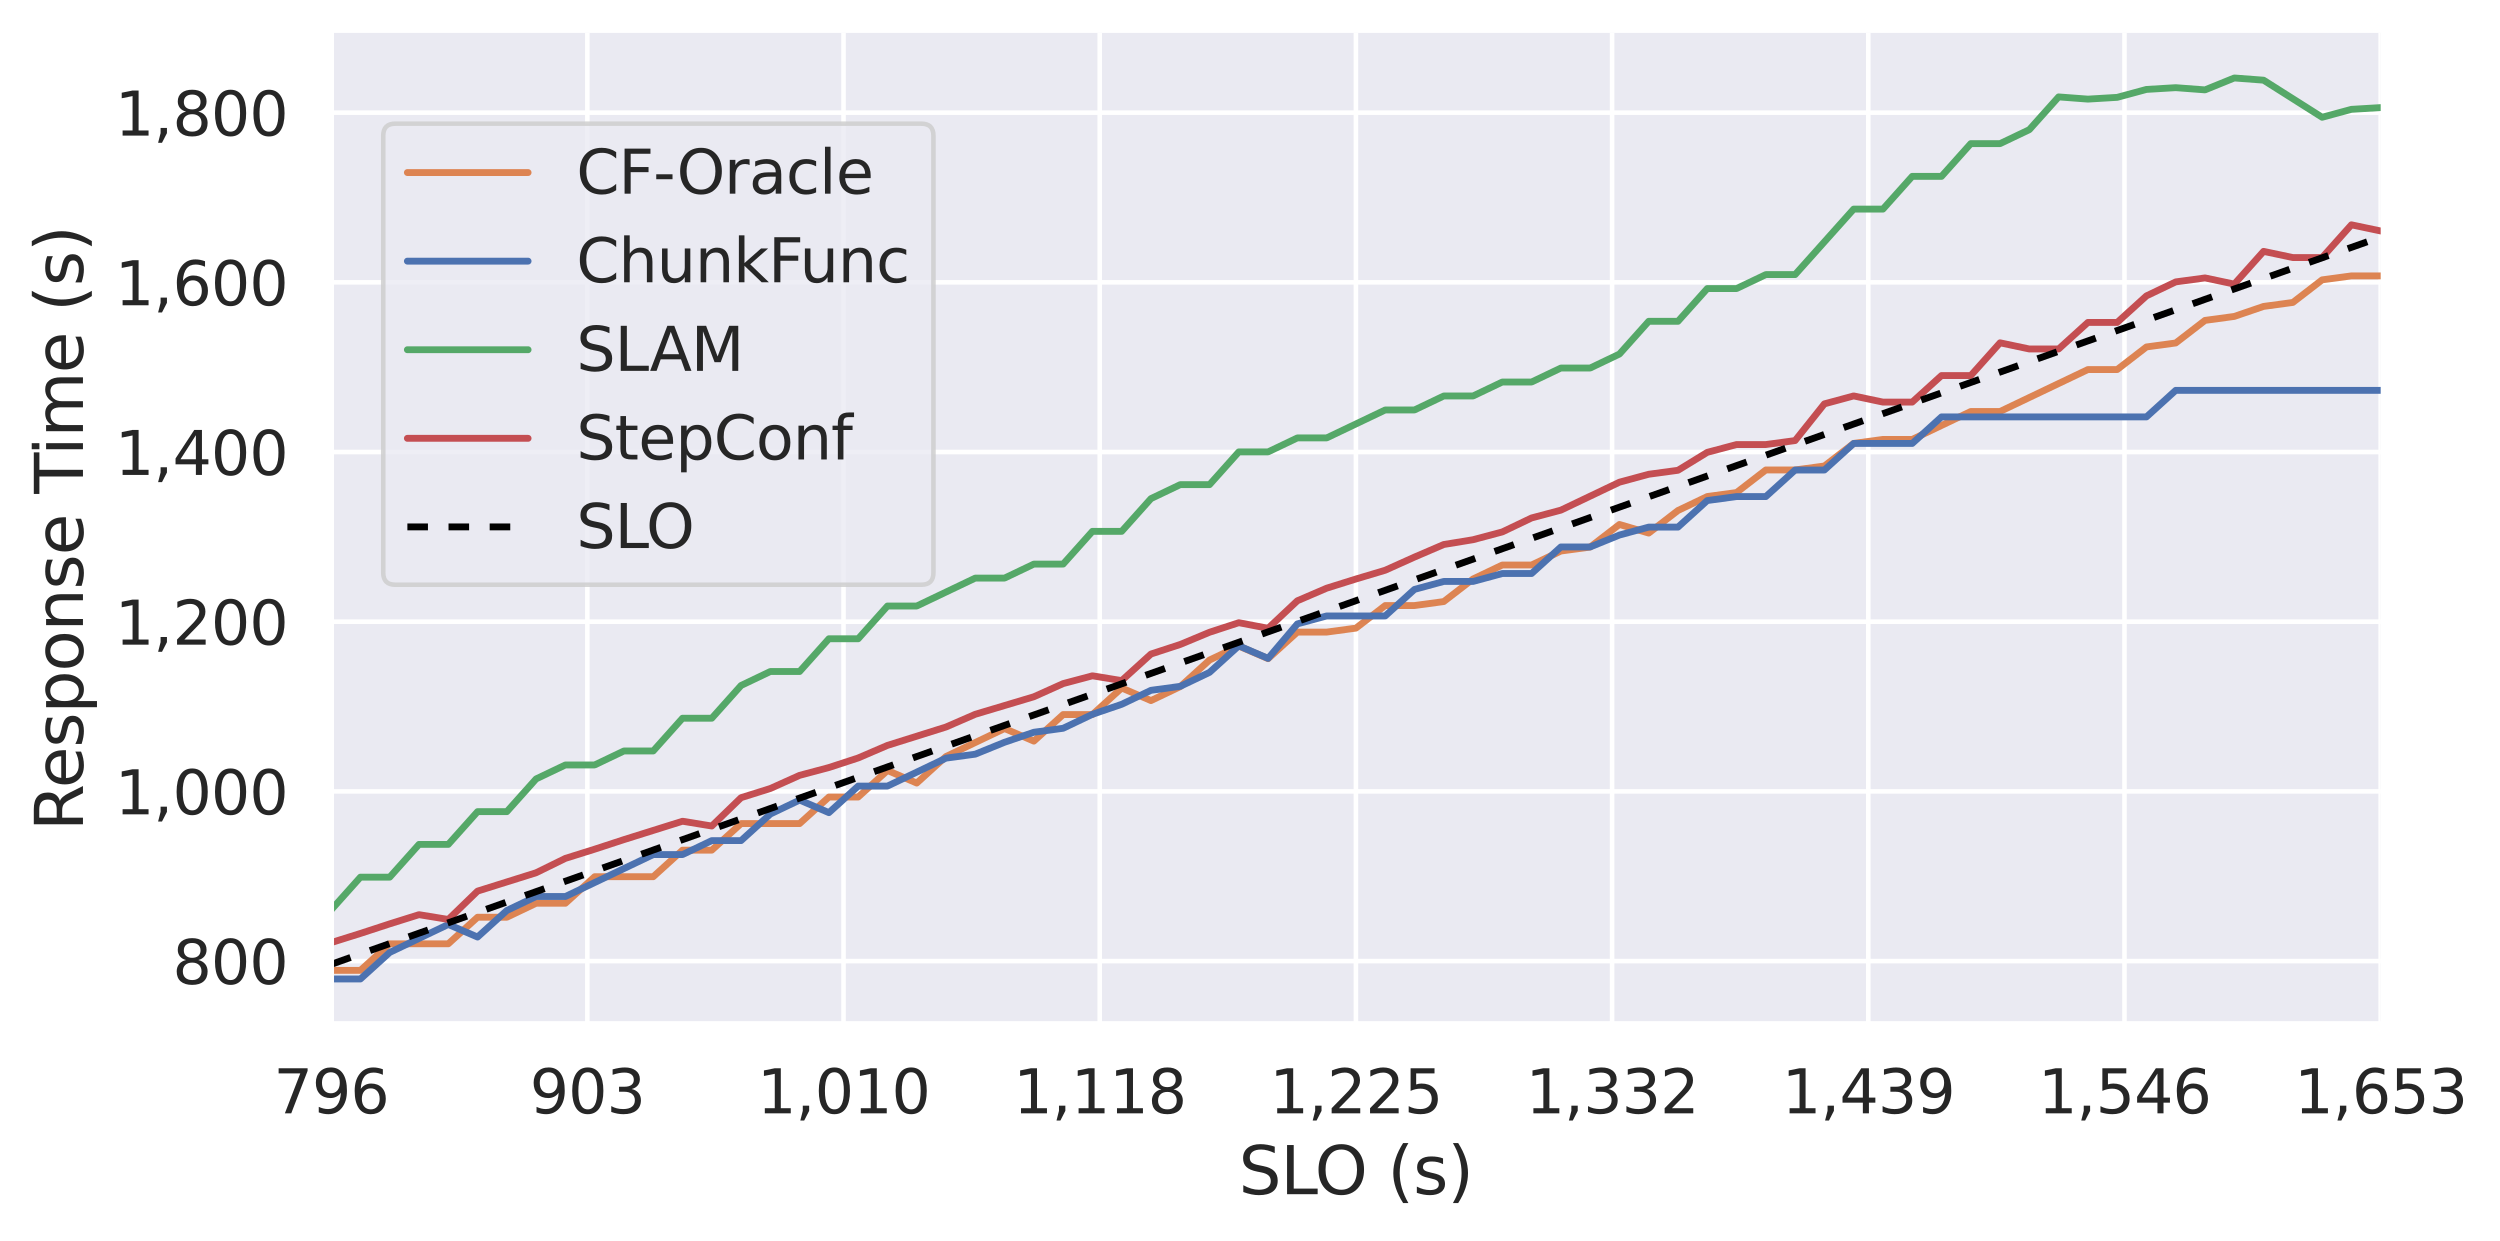 <?xml version="1.0" encoding="utf-8" standalone="no"?>
<!DOCTYPE svg PUBLIC "-//W3C//DTD SVG 1.1//EN"
  "http://www.w3.org/Graphics/SVG/1.1/DTD/svg11.dtd">
<svg xmlns:xlink="http://www.w3.org/1999/xlink" width="546.756pt" height="271.368pt" viewBox="0 0 546.756 271.368" xmlns="http://www.w3.org/2000/svg" version="1.1">
 <defs>
  <style type="text/css">*{stroke-linejoin: round; stroke-linecap: butt}</style>
 </defs>
 <g id="figure_1">
  <g id="patch_1">
   <path d="M 0 271.368 
L 546.756 271.368 
L 546.756 0 
L 0 0 
z
" style="fill: #ffffff"/>
  </g>
  <g id="axes_1">
   <g id="patch_2">
    <path d="M 72.426 223.956 
L 520.662 223.956 
L 520.662 7.2 
L 72.426 7.2 
z
" style="fill: #eaeaf2"/>
   </g>
   <g id="matplotlib.axis_1">
    <g id="xtick_1">
     <g id="line2d_1">
      <path d="M 72.426 223.956 
L 72.426 7.2 
" clip-path="url(#p9f943bb700)" style="fill: none; stroke: #ffffff; stroke-linecap: round"/>
     </g>
     <g id="text_1">
      <!-- 796 -->
      <g style="fill: #262626" transform="translate(59.828 243.486) scale(0.132 -0.132)">
       <defs>
        <path id="DejaVuSans-37" d="M 525 4666 
L 3525 4666 
L 3525 4397 
L 1831 0 
L 1172 0 
L 2766 4134 
L 525 4134 
L 525 4666 
z
" transform="scale(0.016)"/>
        <path id="DejaVuSans-39" d="M 703 97 
L 703 672 
Q 941 559 1184 500 
Q 1428 441 1663 441 
Q 2288 441 2617 861 
Q 2947 1281 2994 2138 
Q 2813 1869 2534 1725 
Q 2256 1581 1919 1581 
Q 1219 1581 811 2004 
Q 403 2428 403 3163 
Q 403 3881 828 4315 
Q 1253 4750 1959 4750 
Q 2769 4750 3195 4129 
Q 3622 3509 3622 2328 
Q 3622 1225 3098 567 
Q 2575 -91 1691 -91 
Q 1453 -91 1209 -44 
Q 966 3 703 97 
z
M 1959 2075 
Q 2384 2075 2632 2365 
Q 2881 2656 2881 3163 
Q 2881 3666 2632 3958 
Q 2384 4250 1959 4250 
Q 1534 4250 1286 3958 
Q 1038 3666 1038 3163 
Q 1038 2656 1286 2365 
Q 1534 2075 1959 2075 
z
" transform="scale(0.016)"/>
        <path id="DejaVuSans-36" d="M 2113 2584 
Q 1688 2584 1439 2293 
Q 1191 2003 1191 1497 
Q 1191 994 1439 701 
Q 1688 409 2113 409 
Q 2538 409 2786 701 
Q 3034 994 3034 1497 
Q 3034 2003 2786 2293 
Q 2538 2584 2113 2584 
z
M 3366 4563 
L 3366 3988 
Q 3128 4100 2886 4159 
Q 2644 4219 2406 4219 
Q 1781 4219 1451 3797 
Q 1122 3375 1075 2522 
Q 1259 2794 1537 2939 
Q 1816 3084 2150 3084 
Q 2853 3084 3261 2657 
Q 3669 2231 3669 1497 
Q 3669 778 3244 343 
Q 2819 -91 2113 -91 
Q 1303 -91 875 529 
Q 447 1150 447 2328 
Q 447 3434 972 4092 
Q 1497 4750 2381 4750 
Q 2619 4750 2861 4703 
Q 3103 4656 3366 4563 
z
" transform="scale(0.016)"/>
       </defs>
       <use xlink:href="#DejaVuSans-37"/>
       <use xlink:href="#DejaVuSans-39" x="63.623"/>
       <use xlink:href="#DejaVuSans-36" x="127.246"/>
      </g>
     </g>
    </g>
    <g id="xtick_2">
     <g id="line2d_2">
      <path d="M 128.455 223.956 
L 128.455 7.2 
" clip-path="url(#p9f943bb700)" style="fill: none; stroke: #ffffff; stroke-linecap: round"/>
     </g>
     <g id="text_2">
      <!-- 903 -->
      <g style="fill: #262626" transform="translate(115.857 243.486) scale(0.132 -0.132)">
       <defs>
        <path id="DejaVuSans-30" d="M 2034 4250 
Q 1547 4250 1301 3770 
Q 1056 3291 1056 2328 
Q 1056 1369 1301 889 
Q 1547 409 2034 409 
Q 2525 409 2770 889 
Q 3016 1369 3016 2328 
Q 3016 3291 2770 3770 
Q 2525 4250 2034 4250 
z
M 2034 4750 
Q 2819 4750 3233 4129 
Q 3647 3509 3647 2328 
Q 3647 1150 3233 529 
Q 2819 -91 2034 -91 
Q 1250 -91 836 529 
Q 422 1150 422 2328 
Q 422 3509 836 4129 
Q 1250 4750 2034 4750 
z
" transform="scale(0.016)"/>
        <path id="DejaVuSans-33" d="M 2597 2516 
Q 3050 2419 3304 2112 
Q 3559 1806 3559 1356 
Q 3559 666 3084 287 
Q 2609 -91 1734 -91 
Q 1441 -91 1130 -33 
Q 819 25 488 141 
L 488 750 
Q 750 597 1062 519 
Q 1375 441 1716 441 
Q 2309 441 2620 675 
Q 2931 909 2931 1356 
Q 2931 1769 2642 2001 
Q 2353 2234 1838 2234 
L 1294 2234 
L 1294 2753 
L 1863 2753 
Q 2328 2753 2575 2939 
Q 2822 3125 2822 3475 
Q 2822 3834 2567 4026 
Q 2313 4219 1838 4219 
Q 1578 4219 1281 4162 
Q 984 4106 628 3988 
L 628 4550 
Q 988 4650 1302 4700 
Q 1616 4750 1894 4750 
Q 2613 4750 3031 4423 
Q 3450 4097 3450 3541 
Q 3450 3153 3228 2886 
Q 3006 2619 2597 2516 
z
" transform="scale(0.016)"/>
       </defs>
       <use xlink:href="#DejaVuSans-39"/>
       <use xlink:href="#DejaVuSans-30" x="63.623"/>
       <use xlink:href="#DejaVuSans-33" x="127.246"/>
      </g>
     </g>
    </g>
    <g id="xtick_3">
     <g id="line2d_3">
      <path d="M 184.485 223.956 
L 184.485 7.2 
" clip-path="url(#p9f943bb700)" style="fill: none; stroke: #ffffff; stroke-linecap: round"/>
     </g>
     <g id="text_3">
      <!-- 1,010 -->
      <g style="fill: #262626" transform="translate(165.59 243.486) scale(0.132 -0.132)">
       <defs>
        <path id="DejaVuSans-31" d="M 794 531 
L 1825 531 
L 1825 4091 
L 703 3866 
L 703 4441 
L 1819 4666 
L 2450 4666 
L 2450 531 
L 3481 531 
L 3481 0 
L 794 0 
L 794 531 
z
" transform="scale(0.016)"/>
        <path id="DejaVuSans-2c" d="M 750 794 
L 1409 794 
L 1409 256 
L 897 -744 
L 494 -744 
L 750 256 
L 750 794 
z
" transform="scale(0.016)"/>
       </defs>
       <use xlink:href="#DejaVuSans-31"/>
       <use xlink:href="#DejaVuSans-2c" x="63.623"/>
       <use xlink:href="#DejaVuSans-30" x="95.41"/>
       <use xlink:href="#DejaVuSans-31" x="159.033"/>
       <use xlink:href="#DejaVuSans-30" x="222.656"/>
      </g>
     </g>
    </g>
    <g id="xtick_4">
     <g id="line2d_4">
      <path d="M 240.514 223.956 
L 240.514 7.2 
" clip-path="url(#p9f943bb700)" style="fill: none; stroke: #ffffff; stroke-linecap: round"/>
     </g>
     <g id="text_4">
      <!-- 1,118 -->
      <g style="fill: #262626" transform="translate(221.62 243.486) scale(0.132 -0.132)">
       <defs>
        <path id="DejaVuSans-38" d="M 2034 2216 
Q 1584 2216 1326 1975 
Q 1069 1734 1069 1313 
Q 1069 891 1326 650 
Q 1584 409 2034 409 
Q 2484 409 2743 651 
Q 3003 894 3003 1313 
Q 3003 1734 2745 1975 
Q 2488 2216 2034 2216 
z
M 1403 2484 
Q 997 2584 770 2862 
Q 544 3141 544 3541 
Q 544 4100 942 4425 
Q 1341 4750 2034 4750 
Q 2731 4750 3128 4425 
Q 3525 4100 3525 3541 
Q 3525 3141 3298 2862 
Q 3072 2584 2669 2484 
Q 3125 2378 3379 2068 
Q 3634 1759 3634 1313 
Q 3634 634 3220 271 
Q 2806 -91 2034 -91 
Q 1263 -91 848 271 
Q 434 634 434 1313 
Q 434 1759 690 2068 
Q 947 2378 1403 2484 
z
M 1172 3481 
Q 1172 3119 1398 2916 
Q 1625 2713 2034 2713 
Q 2441 2713 2670 2916 
Q 2900 3119 2900 3481 
Q 2900 3844 2670 4047 
Q 2441 4250 2034 4250 
Q 1625 4250 1398 4047 
Q 1172 3844 1172 3481 
z
" transform="scale(0.016)"/>
       </defs>
       <use xlink:href="#DejaVuSans-31"/>
       <use xlink:href="#DejaVuSans-2c" x="63.623"/>
       <use xlink:href="#DejaVuSans-31" x="95.41"/>
       <use xlink:href="#DejaVuSans-31" x="159.033"/>
       <use xlink:href="#DejaVuSans-38" x="222.656"/>
      </g>
     </g>
    </g>
    <g id="xtick_5">
     <g id="line2d_5">
      <path d="M 296.544 223.956 
L 296.544 7.2 
" clip-path="url(#p9f943bb700)" style="fill: none; stroke: #ffffff; stroke-linecap: round"/>
     </g>
     <g id="text_5">
      <!-- 1,225 -->
      <g style="fill: #262626" transform="translate(277.649 243.486) scale(0.132 -0.132)">
       <defs>
        <path id="DejaVuSans-32" d="M 1228 531 
L 3431 531 
L 3431 0 
L 469 0 
L 469 531 
Q 828 903 1448 1529 
Q 2069 2156 2228 2338 
Q 2531 2678 2651 2914 
Q 2772 3150 2772 3378 
Q 2772 3750 2511 3984 
Q 2250 4219 1831 4219 
Q 1534 4219 1204 4116 
Q 875 4013 500 3803 
L 500 4441 
Q 881 4594 1212 4672 
Q 1544 4750 1819 4750 
Q 2544 4750 2975 4387 
Q 3406 4025 3406 3419 
Q 3406 3131 3298 2873 
Q 3191 2616 2906 2266 
Q 2828 2175 2409 1742 
Q 1991 1309 1228 531 
z
" transform="scale(0.016)"/>
        <path id="DejaVuSans-35" d="M 691 4666 
L 3169 4666 
L 3169 4134 
L 1269 4134 
L 1269 2991 
Q 1406 3038 1543 3061 
Q 1681 3084 1819 3084 
Q 2600 3084 3056 2656 
Q 3513 2228 3513 1497 
Q 3513 744 3044 326 
Q 2575 -91 1722 -91 
Q 1428 -91 1123 -41 
Q 819 9 494 109 
L 494 744 
Q 775 591 1075 516 
Q 1375 441 1709 441 
Q 2250 441 2565 725 
Q 2881 1009 2881 1497 
Q 2881 1984 2565 2268 
Q 2250 2553 1709 2553 
Q 1456 2553 1204 2497 
Q 953 2441 691 2322 
L 691 4666 
z
" transform="scale(0.016)"/>
       </defs>
       <use xlink:href="#DejaVuSans-31"/>
       <use xlink:href="#DejaVuSans-2c" x="63.623"/>
       <use xlink:href="#DejaVuSans-32" x="95.41"/>
       <use xlink:href="#DejaVuSans-32" x="159.033"/>
       <use xlink:href="#DejaVuSans-35" x="222.656"/>
      </g>
     </g>
    </g>
    <g id="xtick_6">
     <g id="line2d_6">
      <path d="M 352.573 223.956 
L 352.573 7.2 
" clip-path="url(#p9f943bb700)" style="fill: none; stroke: #ffffff; stroke-linecap: round"/>
     </g>
     <g id="text_6">
      <!-- 1,332 -->
      <g style="fill: #262626" transform="translate(333.679 243.486) scale(0.132 -0.132)">
       <use xlink:href="#DejaVuSans-31"/>
       <use xlink:href="#DejaVuSans-2c" x="63.623"/>
       <use xlink:href="#DejaVuSans-33" x="95.41"/>
       <use xlink:href="#DejaVuSans-33" x="159.033"/>
       <use xlink:href="#DejaVuSans-32" x="222.656"/>
      </g>
     </g>
    </g>
    <g id="xtick_7">
     <g id="line2d_7">
      <path d="M 408.603 223.956 
L 408.603 7.2 
" clip-path="url(#p9f943bb700)" style="fill: none; stroke: #ffffff; stroke-linecap: round"/>
     </g>
     <g id="text_7">
      <!-- 1,439 -->
      <g style="fill: #262626" transform="translate(389.708 243.486) scale(0.132 -0.132)">
       <defs>
        <path id="DejaVuSans-34" d="M 2419 4116 
L 825 1625 
L 2419 1625 
L 2419 4116 
z
M 2253 4666 
L 3047 4666 
L 3047 1625 
L 3713 1625 
L 3713 1100 
L 3047 1100 
L 3047 0 
L 2419 0 
L 2419 1100 
L 313 1100 
L 313 1709 
L 2253 4666 
z
" transform="scale(0.016)"/>
       </defs>
       <use xlink:href="#DejaVuSans-31"/>
       <use xlink:href="#DejaVuSans-2c" x="63.623"/>
       <use xlink:href="#DejaVuSans-34" x="95.41"/>
       <use xlink:href="#DejaVuSans-33" x="159.033"/>
       <use xlink:href="#DejaVuSans-39" x="222.656"/>
      </g>
     </g>
    </g>
    <g id="xtick_8">
     <g id="line2d_8">
      <path d="M 464.632 223.956 
L 464.632 7.2 
" clip-path="url(#p9f943bb700)" style="fill: none; stroke: #ffffff; stroke-linecap: round"/>
     </g>
     <g id="text_8">
      <!-- 1,546 -->
      <g style="fill: #262626" transform="translate(445.738 243.486) scale(0.132 -0.132)">
       <use xlink:href="#DejaVuSans-31"/>
       <use xlink:href="#DejaVuSans-2c" x="63.623"/>
       <use xlink:href="#DejaVuSans-35" x="95.41"/>
       <use xlink:href="#DejaVuSans-34" x="159.033"/>
       <use xlink:href="#DejaVuSans-36" x="222.656"/>
      </g>
     </g>
    </g>
    <g id="xtick_9">
     <g id="line2d_9">
      <path d="M 520.662 223.956 
L 520.662 7.2 
" clip-path="url(#p9f943bb700)" style="fill: none; stroke: #ffffff; stroke-linecap: round"/>
     </g>
     <g id="text_9">
      <!-- 1,653 -->
      <g style="fill: #262626" transform="translate(501.767 243.486) scale(0.132 -0.132)">
       <use xlink:href="#DejaVuSans-31"/>
       <use xlink:href="#DejaVuSans-2c" x="63.623"/>
       <use xlink:href="#DejaVuSans-36" x="95.41"/>
       <use xlink:href="#DejaVuSans-35" x="159.033"/>
       <use xlink:href="#DejaVuSans-33" x="222.656"/>
      </g>
     </g>
    </g>
    <g id="text_10">
     <!-- SLO (s) -->
     <g style="fill: #262626" transform="translate(270.897 261.173) scale(0.144 -0.144)">
      <defs>
       <path id="DejaVuSans-53" d="M 3425 4513 
L 3425 3897 
Q 3066 4069 2747 4153 
Q 2428 4238 2131 4238 
Q 1616 4238 1336 4038 
Q 1056 3838 1056 3469 
Q 1056 3159 1242 3001 
Q 1428 2844 1947 2747 
L 2328 2669 
Q 3034 2534 3370 2195 
Q 3706 1856 3706 1288 
Q 3706 609 3251 259 
Q 2797 -91 1919 -91 
Q 1588 -91 1214 -16 
Q 841 59 441 206 
L 441 856 
Q 825 641 1194 531 
Q 1563 422 1919 422 
Q 2459 422 2753 634 
Q 3047 847 3047 1241 
Q 3047 1584 2836 1778 
Q 2625 1972 2144 2069 
L 1759 2144 
Q 1053 2284 737 2584 
Q 422 2884 422 3419 
Q 422 4038 858 4394 
Q 1294 4750 2059 4750 
Q 2388 4750 2728 4690 
Q 3069 4631 3425 4513 
z
" transform="scale(0.016)"/>
       <path id="DejaVuSans-4c" d="M 628 4666 
L 1259 4666 
L 1259 531 
L 3531 531 
L 3531 0 
L 628 0 
L 628 4666 
z
" transform="scale(0.016)"/>
       <path id="DejaVuSans-4f" d="M 2522 4238 
Q 1834 4238 1429 3725 
Q 1025 3213 1025 2328 
Q 1025 1447 1429 934 
Q 1834 422 2522 422 
Q 3209 422 3611 934 
Q 4013 1447 4013 2328 
Q 4013 3213 3611 3725 
Q 3209 4238 2522 4238 
z
M 2522 4750 
Q 3503 4750 4090 4092 
Q 4678 3434 4678 2328 
Q 4678 1225 4090 567 
Q 3503 -91 2522 -91 
Q 1538 -91 948 565 
Q 359 1222 359 2328 
Q 359 3434 948 4092 
Q 1538 4750 2522 4750 
z
" transform="scale(0.016)"/>
       <path id="DejaVuSans-20" transform="scale(0.016)"/>
       <path id="DejaVuSans-28" d="M 1984 4856 
Q 1566 4138 1362 3434 
Q 1159 2731 1159 2009 
Q 1159 1288 1364 580 
Q 1569 -128 1984 -844 
L 1484 -844 
Q 1016 -109 783 600 
Q 550 1309 550 2009 
Q 550 2706 781 3412 
Q 1013 4119 1484 4856 
L 1984 4856 
z
" transform="scale(0.016)"/>
       <path id="DejaVuSans-73" d="M 2834 3397 
L 2834 2853 
Q 2591 2978 2328 3040 
Q 2066 3103 1784 3103 
Q 1356 3103 1142 2972 
Q 928 2841 928 2578 
Q 928 2378 1081 2264 
Q 1234 2150 1697 2047 
L 1894 2003 
Q 2506 1872 2764 1633 
Q 3022 1394 3022 966 
Q 3022 478 2636 193 
Q 2250 -91 1575 -91 
Q 1294 -91 989 -36 
Q 684 19 347 128 
L 347 722 
Q 666 556 975 473 
Q 1284 391 1588 391 
Q 1994 391 2212 530 
Q 2431 669 2431 922 
Q 2431 1156 2273 1281 
Q 2116 1406 1581 1522 
L 1381 1569 
Q 847 1681 609 1914 
Q 372 2147 372 2553 
Q 372 3047 722 3315 
Q 1072 3584 1716 3584 
Q 2034 3584 2315 3537 
Q 2597 3491 2834 3397 
z
" transform="scale(0.016)"/>
       <path id="DejaVuSans-29" d="M 513 4856 
L 1013 4856 
Q 1481 4119 1714 3412 
Q 1947 2706 1947 2009 
Q 1947 1309 1714 600 
Q 1481 -109 1013 -844 
L 513 -844 
Q 928 -128 1133 580 
Q 1338 1288 1338 2009 
Q 1338 2731 1133 3434 
Q 928 4138 513 4856 
z
" transform="scale(0.016)"/>
      </defs>
      <use xlink:href="#DejaVuSans-53"/>
      <use xlink:href="#DejaVuSans-4c" x="63.477"/>
      <use xlink:href="#DejaVuSans-4f" x="115.564"/>
      <use xlink:href="#DejaVuSans-20" x="194.275"/>
      <use xlink:href="#DejaVuSans-28" x="226.062"/>
      <use xlink:href="#DejaVuSans-73" x="265.076"/>
      <use xlink:href="#DejaVuSans-29" x="317.176"/>
     </g>
    </g>
   </g>
   <g id="matplotlib.axis_2">
    <g id="ytick_1">
     <g id="line2d_10">
      <path d="M 72.426 210.191 
L 520.662 210.191 
" clip-path="url(#p9f943bb700)" style="fill: none; stroke: #ffffff; stroke-linecap: round"/>
     </g>
     <g id="text_11">
      <!-- 800 -->
      <g style="fill: #262626" transform="translate(37.73 215.206) scale(0.132 -0.132)">
       <use xlink:href="#DejaVuSans-38"/>
       <use xlink:href="#DejaVuSans-30" x="63.623"/>
       <use xlink:href="#DejaVuSans-30" x="127.246"/>
      </g>
     </g>
    </g>
    <g id="ytick_2">
     <g id="line2d_11">
      <path d="M 72.426 173.08 
L 520.662 173.08 
" clip-path="url(#p9f943bb700)" style="fill: none; stroke: #ffffff; stroke-linecap: round"/>
     </g>
     <g id="text_12">
      <!-- 1,000 -->
      <g style="fill: #262626" transform="translate(25.137 178.095) scale(0.132 -0.132)">
       <use xlink:href="#DejaVuSans-31"/>
       <use xlink:href="#DejaVuSans-2c" x="63.623"/>
       <use xlink:href="#DejaVuSans-30" x="95.41"/>
       <use xlink:href="#DejaVuSans-30" x="159.033"/>
       <use xlink:href="#DejaVuSans-30" x="222.656"/>
      </g>
     </g>
    </g>
    <g id="ytick_3">
     <g id="line2d_12">
      <path d="M 72.426 135.97 
L 520.662 135.97 
" clip-path="url(#p9f943bb700)" style="fill: none; stroke: #ffffff; stroke-linecap: round"/>
     </g>
     <g id="text_13">
      <!-- 1,200 -->
      <g style="fill: #262626" transform="translate(25.137 140.985) scale(0.132 -0.132)">
       <use xlink:href="#DejaVuSans-31"/>
       <use xlink:href="#DejaVuSans-2c" x="63.623"/>
       <use xlink:href="#DejaVuSans-32" x="95.41"/>
       <use xlink:href="#DejaVuSans-30" x="159.033"/>
       <use xlink:href="#DejaVuSans-30" x="222.656"/>
      </g>
     </g>
    </g>
    <g id="ytick_4">
     <g id="line2d_13">
      <path d="M 72.426 98.86 
L 520.662 98.86 
" clip-path="url(#p9f943bb700)" style="fill: none; stroke: #ffffff; stroke-linecap: round"/>
     </g>
     <g id="text_14">
      <!-- 1,400 -->
      <g style="fill: #262626" transform="translate(25.137 103.875) scale(0.132 -0.132)">
       <use xlink:href="#DejaVuSans-31"/>
       <use xlink:href="#DejaVuSans-2c" x="63.623"/>
       <use xlink:href="#DejaVuSans-34" x="95.41"/>
       <use xlink:href="#DejaVuSans-30" x="159.033"/>
       <use xlink:href="#DejaVuSans-30" x="222.656"/>
      </g>
     </g>
    </g>
    <g id="ytick_5">
     <g id="line2d_14">
      <path d="M 72.426 61.75 
L 520.662 61.75 
" clip-path="url(#p9f943bb700)" style="fill: none; stroke: #ffffff; stroke-linecap: round"/>
     </g>
     <g id="text_15">
      <!-- 1,600 -->
      <g style="fill: #262626" transform="translate(25.137 66.765) scale(0.132 -0.132)">
       <use xlink:href="#DejaVuSans-31"/>
       <use xlink:href="#DejaVuSans-2c" x="63.623"/>
       <use xlink:href="#DejaVuSans-36" x="95.41"/>
       <use xlink:href="#DejaVuSans-30" x="159.033"/>
       <use xlink:href="#DejaVuSans-30" x="222.656"/>
      </g>
     </g>
    </g>
    <g id="ytick_6">
     <g id="line2d_15">
      <path d="M 72.426 24.64 
L 520.662 24.64 
" clip-path="url(#p9f943bb700)" style="fill: none; stroke: #ffffff; stroke-linecap: round"/>
     </g>
     <g id="text_16">
      <!-- 1,800 -->
      <g style="fill: #262626" transform="translate(25.137 29.655) scale(0.132 -0.132)">
       <use xlink:href="#DejaVuSans-31"/>
       <use xlink:href="#DejaVuSans-2c" x="63.623"/>
       <use xlink:href="#DejaVuSans-38" x="95.41"/>
       <use xlink:href="#DejaVuSans-30" x="159.033"/>
       <use xlink:href="#DejaVuSans-30" x="222.656"/>
      </g>
     </g>
    </g>
    <g id="text_17">
     <!-- Response Time (s) -->
     <g style="fill: #262626" transform="translate(18.142 181.72) rotate(-90) scale(0.144 -0.144)">
      <defs>
       <path id="DejaVuSans-52" d="M 2841 2188 
Q 3044 2119 3236 1894 
Q 3428 1669 3622 1275 
L 4263 0 
L 3584 0 
L 2988 1197 
Q 2756 1666 2539 1819 
Q 2322 1972 1947 1972 
L 1259 1972 
L 1259 0 
L 628 0 
L 628 4666 
L 2053 4666 
Q 2853 4666 3247 4331 
Q 3641 3997 3641 3322 
Q 3641 2881 3436 2590 
Q 3231 2300 2841 2188 
z
M 1259 4147 
L 1259 2491 
L 2053 2491 
Q 2509 2491 2742 2702 
Q 2975 2913 2975 3322 
Q 2975 3731 2742 3939 
Q 2509 4147 2053 4147 
L 1259 4147 
z
" transform="scale(0.016)"/>
       <path id="DejaVuSans-65" d="M 3597 1894 
L 3597 1613 
L 953 1613 
Q 991 1019 1311 708 
Q 1631 397 2203 397 
Q 2534 397 2845 478 
Q 3156 559 3463 722 
L 3463 178 
Q 3153 47 2828 -22 
Q 2503 -91 2169 -91 
Q 1331 -91 842 396 
Q 353 884 353 1716 
Q 353 2575 817 3079 
Q 1281 3584 2069 3584 
Q 2775 3584 3186 3129 
Q 3597 2675 3597 1894 
z
M 3022 2063 
Q 3016 2534 2758 2815 
Q 2500 3097 2075 3097 
Q 1594 3097 1305 2825 
Q 1016 2553 972 2059 
L 3022 2063 
z
" transform="scale(0.016)"/>
       <path id="DejaVuSans-70" d="M 1159 525 
L 1159 -1331 
L 581 -1331 
L 581 3500 
L 1159 3500 
L 1159 2969 
Q 1341 3281 1617 3432 
Q 1894 3584 2278 3584 
Q 2916 3584 3314 3078 
Q 3713 2572 3713 1747 
Q 3713 922 3314 415 
Q 2916 -91 2278 -91 
Q 1894 -91 1617 61 
Q 1341 213 1159 525 
z
M 3116 1747 
Q 3116 2381 2855 2742 
Q 2594 3103 2138 3103 
Q 1681 3103 1420 2742 
Q 1159 2381 1159 1747 
Q 1159 1113 1420 752 
Q 1681 391 2138 391 
Q 2594 391 2855 752 
Q 3116 1113 3116 1747 
z
" transform="scale(0.016)"/>
       <path id="DejaVuSans-6f" d="M 1959 3097 
Q 1497 3097 1228 2736 
Q 959 2375 959 1747 
Q 959 1119 1226 758 
Q 1494 397 1959 397 
Q 2419 397 2687 759 
Q 2956 1122 2956 1747 
Q 2956 2369 2687 2733 
Q 2419 3097 1959 3097 
z
M 1959 3584 
Q 2709 3584 3137 3096 
Q 3566 2609 3566 1747 
Q 3566 888 3137 398 
Q 2709 -91 1959 -91 
Q 1206 -91 779 398 
Q 353 888 353 1747 
Q 353 2609 779 3096 
Q 1206 3584 1959 3584 
z
" transform="scale(0.016)"/>
       <path id="DejaVuSans-6e" d="M 3513 2113 
L 3513 0 
L 2938 0 
L 2938 2094 
Q 2938 2591 2744 2837 
Q 2550 3084 2163 3084 
Q 1697 3084 1428 2787 
Q 1159 2491 1159 1978 
L 1159 0 
L 581 0 
L 581 3500 
L 1159 3500 
L 1159 2956 
Q 1366 3272 1645 3428 
Q 1925 3584 2291 3584 
Q 2894 3584 3203 3211 
Q 3513 2838 3513 2113 
z
" transform="scale(0.016)"/>
       <path id="DejaVuSans-54" d="M -19 4666 
L 3928 4666 
L 3928 4134 
L 2272 4134 
L 2272 0 
L 1638 0 
L 1638 4134 
L -19 4134 
L -19 4666 
z
" transform="scale(0.016)"/>
       <path id="DejaVuSans-69" d="M 603 3500 
L 1178 3500 
L 1178 0 
L 603 0 
L 603 3500 
z
M 603 4863 
L 1178 4863 
L 1178 4134 
L 603 4134 
L 603 4863 
z
" transform="scale(0.016)"/>
       <path id="DejaVuSans-6d" d="M 3328 2828 
Q 3544 3216 3844 3400 
Q 4144 3584 4550 3584 
Q 5097 3584 5394 3201 
Q 5691 2819 5691 2113 
L 5691 0 
L 5113 0 
L 5113 2094 
Q 5113 2597 4934 2840 
Q 4756 3084 4391 3084 
Q 3944 3084 3684 2787 
Q 3425 2491 3425 1978 
L 3425 0 
L 2847 0 
L 2847 2094 
Q 2847 2600 2669 2842 
Q 2491 3084 2119 3084 
Q 1678 3084 1418 2786 
Q 1159 2488 1159 1978 
L 1159 0 
L 581 0 
L 581 3500 
L 1159 3500 
L 1159 2956 
Q 1356 3278 1631 3431 
Q 1906 3584 2284 3584 
Q 2666 3584 2933 3390 
Q 3200 3197 3328 2828 
z
" transform="scale(0.016)"/>
      </defs>
      <use xlink:href="#DejaVuSans-52"/>
      <use xlink:href="#DejaVuSans-65" x="64.982"/>
      <use xlink:href="#DejaVuSans-73" x="126.506"/>
      <use xlink:href="#DejaVuSans-70" x="178.605"/>
      <use xlink:href="#DejaVuSans-6f" x="242.082"/>
      <use xlink:href="#DejaVuSans-6e" x="303.264"/>
      <use xlink:href="#DejaVuSans-73" x="366.643"/>
      <use xlink:href="#DejaVuSans-65" x="418.742"/>
      <use xlink:href="#DejaVuSans-20" x="480.266"/>
      <use xlink:href="#DejaVuSans-54" x="512.053"/>
      <use xlink:href="#DejaVuSans-69" x="570.012"/>
      <use xlink:href="#DejaVuSans-6d" x="597.795"/>
      <use xlink:href="#DejaVuSans-65" x="695.207"/>
      <use xlink:href="#DejaVuSans-20" x="756.73"/>
      <use xlink:href="#DejaVuSans-28" x="788.518"/>
      <use xlink:href="#DejaVuSans-73" x="827.531"/>
      <use xlink:href="#DejaVuSans-29" x="879.631"/>
     </g>
    </g>
   </g>
   <g id="PolyCollection_1"/>
   <g id="PolyCollection_2"/>
   <g id="PolyCollection_3"/>
   <g id="PolyCollection_4"/>
   <g id="PolyCollection_5"/>
   <g id="line2d_16">
    <path d="M 72.426 212.22 
L 78.829 212.22 
L 85.232 206.411 
L 91.636 206.411 
L 98.039 206.411 
L 104.442 200.603 
L 110.846 200.603 
L 117.249 197.546 
L 123.653 197.546 
L 130.056 191.738 
L 136.459 191.738 
L 142.863 191.738 
L 149.266 185.929 
L 155.669 185.929 
L 162.073 180.121 
L 168.476 180.121 
L 174.88 180.121 
L 181.283 174.312 
L 187.686 174.312 
L 194.09 168.504 
L 200.493 171.255 
L 206.896 165.447 
L 213.3 162.39 
L 219.703 159.333 
L 226.107 162.085 
L 232.51 156.277 
L 238.913 156.277 
L 245.317 150.468 
L 251.72 153.22 
L 258.123 150.163 
L 264.527 144.355 
L 270.93 141.298 
L 277.334 144.05 
L 283.737 138.241 
L 290.14 138.241 
L 296.544 137.373 
L 302.947 132.433 
L 309.35 132.433 
L 315.754 131.564 
L 322.157 126.624 
L 328.56 123.567 
L 334.964 123.567 
L 341.367 120.511 
L 347.771 119.642 
L 354.174 114.702 
L 360.577 116.586 
L 366.981 111.645 
L 373.384 108.589 
L 379.787 107.72 
L 386.191 102.78 
L 392.594 102.78 
L 398.998 101.912 
L 405.401 96.972 
L 411.804 96.103 
L 418.208 96.103 
L 424.611 93.047 
L 431.014 89.99 
L 437.418 89.99 
L 443.821 86.933 
L 450.225 83.876 
L 456.628 80.82 
L 463.031 80.82 
L 469.435 75.879 
L 475.838 75.011 
L 482.241 70.071 
L 488.645 69.203 
L 495.048 67.014 
L 501.452 66.146 
L 507.855 61.206 
L 514.258 60.337 
L 520.662 60.337 
" clip-path="url(#p9f943bb700)" style="fill: none; stroke: #dd8452; stroke-width: 1.5; stroke-linecap: round"/>
   </g>
   <g id="line2d_17">
    <path d="M 72.426 214.103 
L 78.829 214.103 
L 85.232 208.295 
L 91.636 205.238 
L 98.039 202.181 
L 104.442 204.933 
L 110.846 199.125 
L 117.249 196.068 
L 123.653 196.068 
L 130.056 193.011 
L 136.459 189.954 
L 142.863 186.898 
L 149.266 186.898 
L 155.669 183.841 
L 162.073 183.841 
L 168.476 178.032 
L 174.88 174.976 
L 181.283 177.727 
L 187.686 171.919 
L 194.09 171.919 
L 200.493 168.862 
L 206.896 165.805 
L 213.3 164.937 
L 219.703 162.332 
L 226.107 160.144 
L 232.51 159.276 
L 238.913 156.219 
L 245.317 154.03 
L 251.72 150.974 
L 258.123 150.105 
L 264.527 147.049 
L 270.93 141.24 
L 277.334 143.992 
L 283.737 136.447 
L 290.14 134.711 
L 296.544 134.711 
L 302.947 134.711 
L 309.35 128.902 
L 315.754 127.166 
L 322.157 127.166 
L 328.56 125.429 
L 334.964 125.429 
L 341.367 119.621 
L 347.771 119.621 
L 354.174 117.016 
L 360.577 115.28 
L 366.981 115.28 
L 373.384 109.471 
L 379.787 108.603 
L 386.191 108.603 
L 392.594 102.795 
L 398.998 102.795 
L 405.401 96.986 
L 411.804 96.986 
L 418.208 96.986 
L 424.611 91.178 
L 431.014 91.178 
L 437.418 91.178 
L 443.821 91.178 
L 450.225 91.178 
L 456.628 91.178 
L 463.031 91.178 
L 469.435 91.178 
L 475.838 85.369 
L 482.241 85.369 
L 488.645 85.369 
L 495.048 85.369 
L 501.452 85.369 
L 507.855 85.369 
L 514.258 85.369 
L 520.662 85.369 
" clip-path="url(#p9f943bb700)" style="fill: none; stroke: #4c72b0; stroke-width: 1.5; stroke-linecap: round"/>
   </g>
   <g id="line2d_18">
    <path d="M 72.426 198.993 
L 78.829 191.833 
L 85.232 191.833 
L 91.636 184.672 
L 98.039 184.672 
L 104.442 177.511 
L 110.846 177.511 
L 117.249 170.351 
L 123.653 167.294 
L 130.056 167.294 
L 136.459 164.237 
L 142.863 164.237 
L 149.266 157.077 
L 155.669 157.077 
L 162.073 149.916 
L 168.476 146.859 
L 174.88 146.859 
L 181.283 139.699 
L 187.686 139.699 
L 194.09 132.538 
L 200.493 132.538 
L 206.896 129.481 
L 213.3 126.425 
L 219.703 126.425 
L 226.107 123.368 
L 232.51 123.368 
L 238.913 116.207 
L 245.317 116.207 
L 251.72 109.047 
L 258.123 105.99 
L 264.527 105.99 
L 270.93 98.829 
L 277.334 98.829 
L 283.737 95.773 
L 290.14 95.773 
L 296.544 92.716 
L 302.947 89.659 
L 309.35 89.659 
L 315.754 86.602 
L 322.157 86.602 
L 328.56 83.545 
L 334.964 83.545 
L 341.367 80.489 
L 347.771 80.489 
L 354.174 77.432 
L 360.577 70.271 
L 366.981 70.271 
L 373.384 63.111 
L 379.787 63.111 
L 386.191 60.054 
L 392.594 60.054 
L 398.998 52.893 
L 405.401 45.733 
L 411.804 45.733 
L 418.208 38.572 
L 424.611 38.572 
L 431.014 31.412 
L 437.418 31.412 
L 443.821 28.355 
L 450.225 21.194 
L 456.628 21.678 
L 463.031 21.294 
L 469.435 19.557 
L 475.838 19.173 
L 482.241 19.657 
L 488.645 17.053 
L 495.048 17.536 
L 501.452 21.593 
L 507.855 25.649 
L 514.258 23.913 
L 520.662 23.528 
" clip-path="url(#p9f943bb700)" style="fill: none; stroke: #55a868; stroke-width: 1.5; stroke-linecap: round"/>
   </g>
   <g id="line2d_19">
    <path d="M 72.426 206.154 
L 78.829 204.144 
L 85.232 202.05 
L 91.636 200.04 
L 98.039 201.087 
L 104.442 194.889 
L 110.846 192.88 
L 117.249 190.87 
L 123.653 187.729 
L 130.056 185.719 
L 136.459 183.625 
L 142.863 181.615 
L 149.266 179.606 
L 155.669 180.653 
L 162.073 174.455 
L 168.476 172.445 
L 174.88 169.567 
L 181.283 167.862 
L 187.686 165.768 
L 194.09 163.017 
L 200.493 161.007 
L 206.896 158.997 
L 213.3 156.214 
L 219.703 154.299 
L 226.107 152.383 
L 232.51 149.505 
L 238.913 147.801 
L 245.317 148.848 
L 251.72 143.039 
L 258.123 140.945 
L 264.527 138.278 
L 270.93 136.184 
L 277.334 137.41 
L 283.737 131.391 
L 290.14 128.639 
L 296.544 126.629 
L 302.947 124.714 
L 309.35 121.836 
L 315.754 119.084 
L 322.157 118.037 
L 328.56 116.333 
L 334.964 113.276 
L 341.367 111.571 
L 347.771 108.514 
L 354.174 105.458 
L 360.577 103.721 
L 366.981 102.853 
L 373.384 98.928 
L 379.787 97.223 
L 386.191 97.223 
L 392.594 96.355 
L 398.998 88.326 
L 405.401 86.59 
L 411.804 87.942 
L 418.208 87.942 
L 424.611 82.134 
L 431.014 82.134 
L 437.418 74.973 
L 443.821 76.325 
L 450.225 76.325 
L 456.628 70.517 
L 463.031 70.517 
L 469.435 64.708 
L 475.838 61.651 
L 482.241 60.783 
L 488.645 62.135 
L 495.048 54.975 
L 501.452 56.327 
L 507.855 56.327 
L 514.258 49.166 
L 520.662 50.518 
" clip-path="url(#p9f943bb700)" style="fill: none; stroke: #c44e52; stroke-width: 1.5; stroke-linecap: round"/>
   </g>
   <g id="line2d_20">
    <path d="M 72.426 210.905 
L 78.829 208.632 
L 85.232 206.36 
L 91.636 204.087 
L 98.039 201.815 
L 104.442 199.542 
L 110.846 197.27 
L 117.249 194.997 
L 123.653 192.725 
L 130.056 190.453 
L 136.459 188.18 
L 142.863 185.908 
L 149.266 183.635 
L 155.669 181.363 
L 162.073 179.09 
L 168.476 176.818 
L 174.88 174.545 
L 181.283 172.273 
L 187.686 170.001 
L 194.09 167.728 
L 200.493 165.456 
L 206.896 163.183 
L 213.3 160.911 
L 219.703 158.638 
L 226.107 156.366 
L 232.51 154.093 
L 238.913 151.821 
L 245.317 149.549 
L 251.72 147.276 
L 258.123 145.004 
L 264.527 142.731 
L 270.93 140.459 
L 277.334 138.186 
L 283.737 135.914 
L 290.14 133.641 
L 296.544 131.369 
L 302.947 129.097 
L 309.35 126.824 
L 315.754 124.552 
L 322.157 122.279 
L 328.56 120.007 
L 334.964 117.734 
L 341.367 115.462 
L 347.771 113.189 
L 354.174 110.917 
L 360.577 108.645 
L 366.981 106.372 
L 373.384 104.1 
L 379.787 101.827 
L 386.191 99.555 
L 392.594 97.282 
L 398.998 95.01 
L 405.401 92.738 
L 411.804 90.465 
L 418.208 88.193 
L 424.611 85.92 
L 431.014 83.648 
L 437.418 81.375 
L 443.821 79.103 
L 450.225 76.83 
L 456.628 74.558 
L 463.031 72.286 
L 469.435 70.013 
L 475.838 67.741 
L 482.241 65.468 
L 488.645 63.196 
L 495.048 60.923 
L 501.452 58.651 
L 507.855 56.378 
L 514.258 54.106 
L 520.662 51.834 
" clip-path="url(#p9f943bb700)" style="fill: none; stroke-dasharray: 4.5,4.5; stroke-dashoffset: 0; stroke: #000000; stroke-width: 1.5"/>
   </g>
   <g id="line2d_21"/>
   <g id="line2d_22"/>
   <g id="line2d_23"/>
   <g id="line2d_24"/>
   <g id="line2d_25"/>
   <g id="patch_3">
    <path d="M 72.426 223.956 
L 72.426 7.2 
" style="fill: none; stroke: #ffffff; stroke-width: 1.25; stroke-linejoin: miter; stroke-linecap: square"/>
   </g>
   <g id="patch_4">
    <path d="M 72.426 223.956 
L 520.662 223.956 
" style="fill: none; stroke: #ffffff; stroke-width: 1.25; stroke-linejoin: miter; stroke-linecap: square"/>
   </g>
  </g>
  <g id="legend_1">
   <g id="patch_5">
    <path d="M 86.454 127.884 
L 201.506 127.884 
Q 204.146 127.884 204.146 125.244 
L 204.146 29.688 
Q 204.146 27.048 201.506 27.048 
L 86.454 27.048 
Q 83.814 27.048 83.814 29.688 
L 83.814 125.244 
Q 83.814 127.884 86.454 127.884 
z
" style="fill: #eaeaf2; opacity: 0.8; stroke: #cccccc; stroke-linejoin: miter"/>
   </g>
   <g id="line2d_26">
    <path d="M 89.094 37.738 
L 102.294 37.738 
L 115.494 37.738 
" style="fill: none; stroke: #dd8452; stroke-width: 1.5; stroke-linecap: round"/>
   </g>
   <g id="text_18">
    <!-- CF-Oracle -->
    <g style="fill: #262626" transform="translate(126.054 42.358) scale(0.132 -0.132)">
     <defs>
      <path id="DejaVuSans-43" d="M 4122 4306 
L 4122 3641 
Q 3803 3938 3442 4084 
Q 3081 4231 2675 4231 
Q 1875 4231 1450 3742 
Q 1025 3253 1025 2328 
Q 1025 1406 1450 917 
Q 1875 428 2675 428 
Q 3081 428 3442 575 
Q 3803 722 4122 1019 
L 4122 359 
Q 3791 134 3420 21 
Q 3050 -91 2638 -91 
Q 1578 -91 968 557 
Q 359 1206 359 2328 
Q 359 3453 968 4101 
Q 1578 4750 2638 4750 
Q 3056 4750 3426 4639 
Q 3797 4528 4122 4306 
z
" transform="scale(0.016)"/>
      <path id="DejaVuSans-46" d="M 628 4666 
L 3309 4666 
L 3309 4134 
L 1259 4134 
L 1259 2759 
L 3109 2759 
L 3109 2228 
L 1259 2228 
L 1259 0 
L 628 0 
L 628 4666 
z
" transform="scale(0.016)"/>
      <path id="DejaVuSans-2d" d="M 313 2009 
L 1997 2009 
L 1997 1497 
L 313 1497 
L 313 2009 
z
" transform="scale(0.016)"/>
      <path id="DejaVuSans-72" d="M 2631 2963 
Q 2534 3019 2420 3045 
Q 2306 3072 2169 3072 
Q 1681 3072 1420 2755 
Q 1159 2438 1159 1844 
L 1159 0 
L 581 0 
L 581 3500 
L 1159 3500 
L 1159 2956 
Q 1341 3275 1631 3429 
Q 1922 3584 2338 3584 
Q 2397 3584 2469 3576 
Q 2541 3569 2628 3553 
L 2631 2963 
z
" transform="scale(0.016)"/>
      <path id="DejaVuSans-61" d="M 2194 1759 
Q 1497 1759 1228 1600 
Q 959 1441 959 1056 
Q 959 750 1161 570 
Q 1363 391 1709 391 
Q 2188 391 2477 730 
Q 2766 1069 2766 1631 
L 2766 1759 
L 2194 1759 
z
M 3341 1997 
L 3341 0 
L 2766 0 
L 2766 531 
Q 2569 213 2275 61 
Q 1981 -91 1556 -91 
Q 1019 -91 701 211 
Q 384 513 384 1019 
Q 384 1609 779 1909 
Q 1175 2209 1959 2209 
L 2766 2209 
L 2766 2266 
Q 2766 2663 2505 2880 
Q 2244 3097 1772 3097 
Q 1472 3097 1187 3025 
Q 903 2953 641 2809 
L 641 3341 
Q 956 3463 1253 3523 
Q 1550 3584 1831 3584 
Q 2591 3584 2966 3190 
Q 3341 2797 3341 1997 
z
" transform="scale(0.016)"/>
      <path id="DejaVuSans-63" d="M 3122 3366 
L 3122 2828 
Q 2878 2963 2633 3030 
Q 2388 3097 2138 3097 
Q 1578 3097 1268 2742 
Q 959 2388 959 1747 
Q 959 1106 1268 751 
Q 1578 397 2138 397 
Q 2388 397 2633 464 
Q 2878 531 3122 666 
L 3122 134 
Q 2881 22 2623 -34 
Q 2366 -91 2075 -91 
Q 1284 -91 818 406 
Q 353 903 353 1747 
Q 353 2603 823 3093 
Q 1294 3584 2113 3584 
Q 2378 3584 2631 3529 
Q 2884 3475 3122 3366 
z
" transform="scale(0.016)"/>
      <path id="DejaVuSans-6c" d="M 603 4863 
L 1178 4863 
L 1178 0 
L 603 0 
L 603 4863 
z
" transform="scale(0.016)"/>
     </defs>
     <use xlink:href="#DejaVuSans-43"/>
     <use xlink:href="#DejaVuSans-46" x="69.824"/>
     <use xlink:href="#DejaVuSans-2d" x="127.344"/>
     <use xlink:href="#DejaVuSans-4f" x="166.178"/>
     <use xlink:href="#DejaVuSans-72" x="244.889"/>
     <use xlink:href="#DejaVuSans-61" x="286.002"/>
     <use xlink:href="#DejaVuSans-63" x="347.281"/>
     <use xlink:href="#DejaVuSans-6c" x="402.262"/>
     <use xlink:href="#DejaVuSans-65" x="430.045"/>
    </g>
   </g>
   <g id="line2d_27">
    <path d="M 89.094 57.113 
L 102.294 57.113 
L 115.494 57.113 
" style="fill: none; stroke: #4c72b0; stroke-width: 1.5; stroke-linecap: round"/>
   </g>
   <g id="text_19">
    <!-- ChunkFunc -->
    <g style="fill: #262626" transform="translate(126.054 61.733) scale(0.132 -0.132)">
     <defs>
      <path id="DejaVuSans-68" d="M 3513 2113 
L 3513 0 
L 2938 0 
L 2938 2094 
Q 2938 2591 2744 2837 
Q 2550 3084 2163 3084 
Q 1697 3084 1428 2787 
Q 1159 2491 1159 1978 
L 1159 0 
L 581 0 
L 581 4863 
L 1159 4863 
L 1159 2956 
Q 1366 3272 1645 3428 
Q 1925 3584 2291 3584 
Q 2894 3584 3203 3211 
Q 3513 2838 3513 2113 
z
" transform="scale(0.016)"/>
      <path id="DejaVuSans-75" d="M 544 1381 
L 544 3500 
L 1119 3500 
L 1119 1403 
Q 1119 906 1312 657 
Q 1506 409 1894 409 
Q 2359 409 2629 706 
Q 2900 1003 2900 1516 
L 2900 3500 
L 3475 3500 
L 3475 0 
L 2900 0 
L 2900 538 
Q 2691 219 2414 64 
Q 2138 -91 1772 -91 
Q 1169 -91 856 284 
Q 544 659 544 1381 
z
M 1991 3584 
L 1991 3584 
z
" transform="scale(0.016)"/>
      <path id="DejaVuSans-6b" d="M 581 4863 
L 1159 4863 
L 1159 1991 
L 2875 3500 
L 3609 3500 
L 1753 1863 
L 3688 0 
L 2938 0 
L 1159 1709 
L 1159 0 
L 581 0 
L 581 4863 
z
" transform="scale(0.016)"/>
     </defs>
     <use xlink:href="#DejaVuSans-43"/>
     <use xlink:href="#DejaVuSans-68" x="69.824"/>
     <use xlink:href="#DejaVuSans-75" x="133.203"/>
     <use xlink:href="#DejaVuSans-6e" x="196.582"/>
     <use xlink:href="#DejaVuSans-6b" x="259.961"/>
     <use xlink:href="#DejaVuSans-46" x="317.871"/>
     <use xlink:href="#DejaVuSans-75" x="369.891"/>
     <use xlink:href="#DejaVuSans-6e" x="433.27"/>
     <use xlink:href="#DejaVuSans-63" x="496.648"/>
    </g>
   </g>
   <g id="line2d_28">
    <path d="M 89.094 76.488 
L 102.294 76.488 
L 115.494 76.488 
" style="fill: none; stroke: #55a868; stroke-width: 1.5; stroke-linecap: round"/>
   </g>
   <g id="text_20">
    <!-- SLAM -->
    <g style="fill: #262626" transform="translate(126.054 81.108) scale(0.132 -0.132)">
     <defs>
      <path id="DejaVuSans-41" d="M 2188 4044 
L 1331 1722 
L 3047 1722 
L 2188 4044 
z
M 1831 4666 
L 2547 4666 
L 4325 0 
L 3669 0 
L 3244 1197 
L 1141 1197 
L 716 0 
L 50 0 
L 1831 4666 
z
" transform="scale(0.016)"/>
      <path id="DejaVuSans-4d" d="M 628 4666 
L 1569 4666 
L 2759 1491 
L 3956 4666 
L 4897 4666 
L 4897 0 
L 4281 0 
L 4281 4097 
L 3078 897 
L 2444 897 
L 1241 4097 
L 1241 0 
L 628 0 
L 628 4666 
z
" transform="scale(0.016)"/>
     </defs>
     <use xlink:href="#DejaVuSans-53"/>
     <use xlink:href="#DejaVuSans-4c" x="63.477"/>
     <use xlink:href="#DejaVuSans-41" x="121.439"/>
     <use xlink:href="#DejaVuSans-4d" x="189.848"/>
    </g>
   </g>
   <g id="line2d_29">
    <path d="M 89.094 95.863 
L 102.294 95.863 
L 115.494 95.863 
" style="fill: none; stroke: #c44e52; stroke-width: 1.5; stroke-linecap: round"/>
   </g>
   <g id="text_21">
    <!-- StepConf -->
    <g style="fill: #262626" transform="translate(126.054 100.483) scale(0.132 -0.132)">
     <defs>
      <path id="DejaVuSans-74" d="M 1172 4494 
L 1172 3500 
L 2356 3500 
L 2356 3053 
L 1172 3053 
L 1172 1153 
Q 1172 725 1289 603 
Q 1406 481 1766 481 
L 2356 481 
L 2356 0 
L 1766 0 
Q 1100 0 847 248 
Q 594 497 594 1153 
L 594 3053 
L 172 3053 
L 172 3500 
L 594 3500 
L 594 4494 
L 1172 4494 
z
" transform="scale(0.016)"/>
      <path id="DejaVuSans-66" d="M 2375 4863 
L 2375 4384 
L 1825 4384 
Q 1516 4384 1395 4259 
Q 1275 4134 1275 3809 
L 1275 3500 
L 2222 3500 
L 2222 3053 
L 1275 3053 
L 1275 0 
L 697 0 
L 697 3053 
L 147 3053 
L 147 3500 
L 697 3500 
L 697 3744 
Q 697 4328 969 4595 
Q 1241 4863 1831 4863 
L 2375 4863 
z
" transform="scale(0.016)"/>
     </defs>
     <use xlink:href="#DejaVuSans-53"/>
     <use xlink:href="#DejaVuSans-74" x="63.477"/>
     <use xlink:href="#DejaVuSans-65" x="102.686"/>
     <use xlink:href="#DejaVuSans-70" x="164.209"/>
     <use xlink:href="#DejaVuSans-43" x="227.686"/>
     <use xlink:href="#DejaVuSans-6f" x="297.51"/>
     <use xlink:href="#DejaVuSans-6e" x="358.691"/>
     <use xlink:href="#DejaVuSans-66" x="422.07"/>
    </g>
   </g>
   <g id="line2d_30">
    <path d="M 89.094 115.238 
L 102.294 115.238 
L 115.494 115.238 
" style="fill: none; stroke-dasharray: 4.5,4.5; stroke-dashoffset: 0; stroke: #000000; stroke-width: 1.5"/>
   </g>
   <g id="text_22">
    <!-- SLO -->
    <g style="fill: #262626" transform="translate(126.054 119.858) scale(0.132 -0.132)">
     <use xlink:href="#DejaVuSans-53"/>
     <use xlink:href="#DejaVuSans-4c" x="63.477"/>
     <use xlink:href="#DejaVuSans-4f" x="115.564"/>
    </g>
   </g>
  </g>
 </g>
 <defs>
  <clipPath id="p9f943bb700">
   <rect x="72.426" y="7.2" width="448.236" height="216.756"/>
  </clipPath>
 </defs>
</svg>
